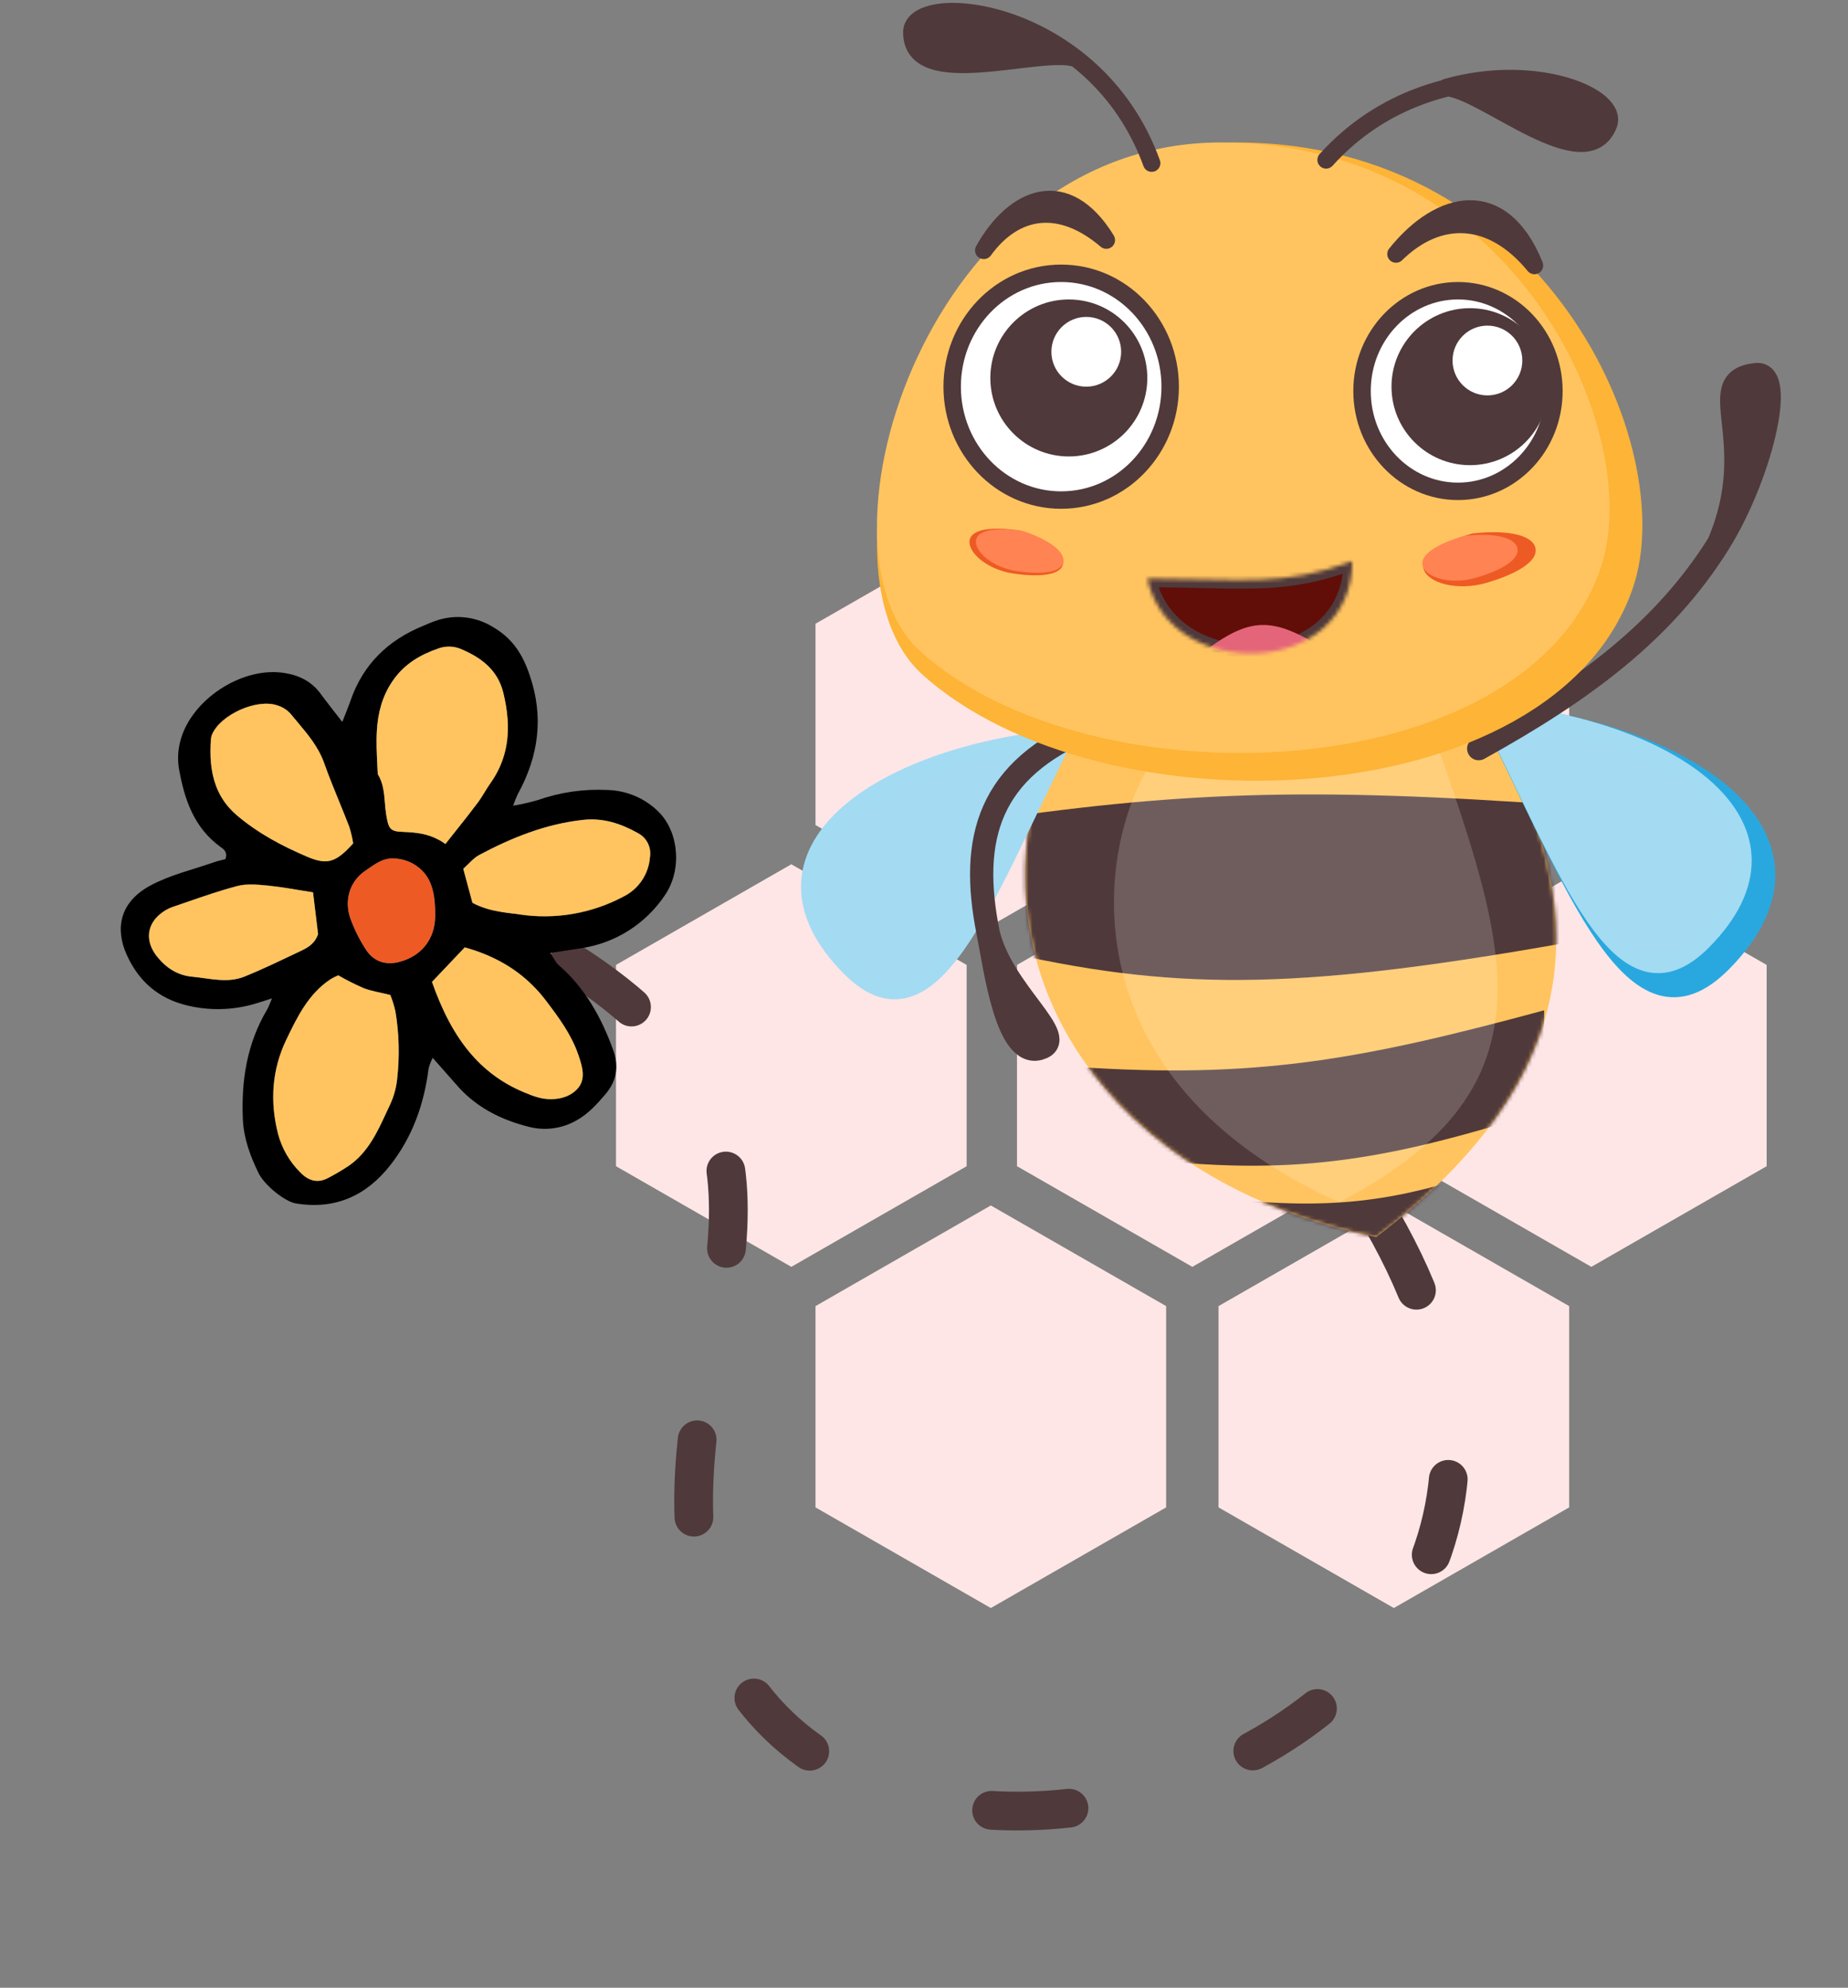 <svg width="477" height="513" viewBox="0 0 477 513" fill="none" xmlns="http://www.w3.org/2000/svg">
<rect x="0" y="0" width="477" height="513" fill="#808080" stroke="none"/>
<path d="M307.76 223.052L353.012 249.026V300.974L307.76 326.948L262.508 300.974V249.026L307.76 223.052Z" fill="#FFE6E6"/>
<path d="M255.746 135L300.998 160.974V212.922L255.746 238.896L210.494 212.922V160.974L255.746 135Z" fill="#FFE6E6"/>
<path d="M359.774 135L405.026 160.974V212.922L359.774 238.896L314.522 212.922V160.974L359.774 135Z" fill="#FFE6E6"/>
<path d="M255.746 311.104L300.998 337.078V389.026L255.746 415L210.494 389.026V337.078L255.746 311.104Z" fill="#FFE6E6"/>
<path d="M359.774 311.104L405.026 337.078V389.026L359.774 415L314.522 389.026V337.078L359.774 311.104Z" fill="#FFE6E6"/>
<path d="M204.252 223.052L249.504 249.026V300.974L204.252 326.948L159 300.974V249.026L204.252 223.052Z" fill="#FFE6E6"/>
<path d="M410.748 223.052L456 249.026V300.974L410.748 326.948L365.496 300.974V249.026L410.748 223.052Z" fill="#FFE6E6"/>
<path d="M146.927 248.031C216.958 292.551 175.32 338.192 179.316 395.531C189.017 534.715 467.621 456.225 341.57 292.551" stroke="#4F393B" stroke-width="10" stroke-linecap="round" stroke-linejoin="round" stroke-dasharray="20 50"/>
<path d="M70.213 257.661C68.048 258.341 66.789 258.779 65.512 259.138C59.834 260.758 53.833 260.861 48.11 259.437C40.769 257.624 35.708 253.123 32.689 246.357C29.755 239.842 30.721 232.915 38.785 228.554C43.881 225.791 49.743 224.458 55.274 222.512C56.293 222.159 57.359 221.945 58.185 221.721C58.792 219.922 57.786 219.189 56.95 218.6C49.99 213.586 47.546 206.144 46.168 198.224C45.825 195.992 45.93 193.713 46.476 191.52C49.105 180.609 62.636 171.789 73.615 173.718C77.316 174.324 80.462 175.915 82.745 179.026C84.445 181.347 86.245 183.589 88.35 186.32C89.214 184.094 89.911 182.458 90.493 180.786C93.73 171.423 100.182 165.2 109.25 161.51C110.487 160.946 111.754 160.449 113.045 160.023C115.405 159.287 117.895 159.066 120.345 159.377C122.795 159.688 125.148 160.522 127.245 161.823C132.357 164.805 134.908 168.889 136.728 174.273C140.411 185.032 139.056 195.103 133.663 204.916C133.206 205.901 132.798 206.907 132.442 207.932C134.571 207.582 136.678 207.107 138.752 206.508C144.53 204.466 150.65 203.573 156.766 203.878C161.793 203.997 166.574 206.058 170.105 209.628C175.273 214.908 176.044 224.543 171.662 230.97C169.209 234.662 166.006 237.796 162.26 240.166C158.515 242.537 154.313 244.09 149.93 244.725C147.542 245.117 145.153 245.458 142.032 245.929C143.004 247.376 143.421 248.398 144.169 249.042C151.02 254.973 155.264 262.648 158.272 270.993C159.688 274.879 159.367 278.795 156.284 282.38C154.052 284.992 151.865 287.439 148.841 289.13C145.067 291.305 140.589 291.897 136.387 290.778C129.456 289.023 123.246 285.947 118.364 280.572C116.275 278.206 114.186 275.84 111.679 273C111.232 273.886 110.878 274.815 110.624 275.774C109.466 284.933 106.483 293.399 100.739 300.712C94.527 308.629 86.476 312.252 76.332 310.576C73.574 310.106 68.283 305.966 66.68 302.644C64.622 298.377 62.959 293.971 62.697 289.108C62.219 279.003 63.702 269.388 68.944 260.55C69.299 259.973 69.497 259.324 70.213 257.661ZM114.97 217.81C115.966 216.539 116.923 215.336 117.846 214.175C118.483 213.373 119.105 212.591 119.713 211.821C120.142 211.277 120.565 210.738 120.981 210.202C121.765 209.194 122.527 208.195 123.275 207.183C123.935 206.302 124.513 205.362 125.09 204.421L125.091 204.42C125.576 203.628 126.063 202.836 126.599 202.079C130.278 196.881 131.41 191.345 131.012 185.578C130.858 183.344 130.474 181.075 129.92 178.778C128.417 172.641 123.894 169.466 118.54 167.299C116.83 166.706 114.97 166.703 113.255 167.29C108.544 168.923 104.427 171.263 101.376 175.673C98.569 179.767 97.563 184.062 97.287 188.453L97.287 188.454C97.099 191.441 97.248 194.474 97.398 197.519C97.436 198.274 97.473 199.029 97.505 199.785C98.927 202.069 99.137 204.61 99.347 207.15C99.432 208.177 99.517 209.203 99.682 210.212C100.306 213.966 100.674 214.599 104.139 214.698C107.24 214.825 110.252 215.093 113.338 216.782C113.446 216.841 113.555 216.902 113.663 216.965C113.672 216.971 113.681 216.976 113.691 216.981C113.7 216.987 113.709 216.992 113.718 216.997C113.736 217.008 113.754 217.019 113.772 217.029C114.17 217.264 114.569 217.523 114.97 217.81ZM87.295 251.717C86.651 252.005 86.022 252.325 85.409 252.676C79.645 256.439 76.746 262.431 73.951 268.266C70.219 275.993 69.631 284.291 71.803 292.68C72.798 296.394 74.751 299.78 77.466 302.501C79.561 304.683 81.945 305.494 84.757 303.97C86.545 303.034 88.284 302.008 89.968 300.895C90.6 300.461 91.191 299.998 91.746 299.51C91.761 299.496 91.776 299.483 91.791 299.47C96.196 295.568 98.309 290.08 100.781 284.885C101.709 282.844 102.299 280.666 102.528 278.437C103.192 272.612 103.038 266.725 102.071 260.946C101.74 259.523 101.305 258.127 100.769 256.769C98.184 256.125 95.915 255.791 93.839 254.992C91.598 254.017 89.412 252.922 87.29 251.711L87.295 251.717ZM91.159 217.663C90.923 216.19 90.575 214.737 90.119 213.317C89.283 211.15 88.407 209.005 87.533 206.861L87.532 206.86C86.188 203.567 84.846 200.278 83.652 196.92C82.188 192.79 79.482 189.575 76.776 186.359C76.158 185.624 75.539 184.888 74.935 184.142C74.027 183.17 72.88 182.452 71.608 182.059C66.334 180.209 56.973 184.452 54.792 189.536C54.611 189.96 54.502 190.412 54.472 190.871C54.149 195.073 54.387 199.112 55.742 202.76C56.495 204.788 57.593 206.694 59.13 208.441C59.742 209.135 60.423 209.804 61.179 210.445C66.566 215.016 72.761 218.316 79.22 221.066C83.622 222.95 85.881 222.76 89.126 219.749C89.258 219.627 89.392 219.5 89.527 219.368C89.543 219.352 89.559 219.336 89.575 219.321C90.074 218.832 90.599 218.281 91.159 217.663ZM121.95 232.995C124.467 234.358 126.99 234.972 129.507 235.37C130.527 235.531 131.546 235.657 132.563 235.782L132.564 235.782L132.565 235.783C133.07 235.845 133.573 235.907 134.077 235.973C143.27 237.358 152.672 235.742 160.888 231.366C162.816 230.413 164.463 228.972 165.664 227.188C166.866 225.403 167.58 223.337 167.736 221.193C167.937 219.957 167.742 218.689 167.18 217.571C166.843 216.901 166.383 216.305 165.83 215.811C165.46 215.482 165.049 215.198 164.605 214.969C160.22 212.524 155.659 210.992 150.421 211.574C140.835 212.669 132.104 216.167 123.697 220.631C122.162 221.45 120.992 222.946 119.575 224.197L121.95 232.995ZM119.96 244.5L111.49 253.398C114.041 260.627 117.262 267.126 121.887 272.358C125.631 276.594 130.296 280 136.27 282.291C137.508 282.83 138.799 283.235 140.124 283.499C143.384 283.989 146.737 283.387 148.937 281.087C151.348 278.558 150.319 275.288 149.251 272.178C147.45 266.947 144.257 262.66 140.987 258.336C140.39 257.544 139.771 256.787 139.132 256.062C139.131 256.061 139.129 256.06 139.128 256.058C134.684 251.027 129.219 247.587 122.777 245.373C121.858 245.057 120.919 244.767 119.96 244.5ZM80.795 230.297C78.619 229.954 76.533 229.59 74.478 229.27C72.712 228.995 70.969 228.753 69.215 228.583C66.555 228.332 63.678 228.061 61.168 228.709C56.782 229.861 52.472 231.354 48.175 232.843L48.175 232.843C46.949 233.268 45.725 233.692 44.501 234.108C43.861 234.329 43.247 234.62 42.671 234.976C38.77 237.348 37.553 241.018 39.15 244.631C39.498 245.419 39.981 246.205 40.599 246.973C42.983 249.9 45.893 251.774 49.723 252.108C54.181 252.519 58.711 253.837 63.072 252.071C68.077 250.041 72.937 247.634 77.841 245.347C79.683 244.469 81.365 243.362 82.092 241.089L82.09 241.072L80.795 230.297ZM109.761 225.608C108.792 224.377 107.562 223.376 106.16 222.676C104.758 221.976 103.217 221.595 101.649 221.56C98.668 221.412 96.696 223.122 94.428 224.629C93.998 224.915 93.599 225.222 93.23 225.547C90.338 228.094 89.303 231.755 89.981 235.329C89.991 235.382 90.001 235.435 90.012 235.488C90.166 236.243 90.396 236.994 90.702 237.729C91.743 240.445 93.084 243.035 94.702 245.451C95.737 246.906 97.052 247.848 98.559 248.286C99.925 248.684 101.449 248.668 103.067 248.245C108.737 246.765 112.243 242.428 112.33 236.551C112.363 233.154 112.107 229.782 110.709 227.091C110.653 226.983 110.595 226.877 110.535 226.771C110.306 226.366 110.049 225.978 109.761 225.608Z" fill="black"/>
<path fill-rule="evenodd" clip-rule="evenodd" d="M91.159 217.663C90.93 216.191 90.59 214.739 90.141 213.319C89.308 211.158 88.433 209.017 87.56 206.879C86.211 203.576 84.865 200.279 83.675 196.922C82.21 192.792 79.504 189.576 76.799 186.36C76.18 185.625 75.561 184.89 74.957 184.144C74.035 183.158 72.868 182.434 71.575 182.046C66.301 180.196 56.914 184.41 54.733 189.494C54.552 189.917 54.444 190.369 54.413 190.829C54.123 195.053 54.379 199.105 55.742 202.76C54.387 199.112 54.149 195.073 54.472 190.871C54.502 190.412 54.611 189.96 54.792 189.536C56.973 184.452 66.334 180.209 71.608 182.059C72.88 182.452 74.027 183.17 74.935 184.142C75.539 184.888 76.158 185.624 76.776 186.359C79.482 189.575 82.188 192.79 83.652 196.92C84.846 200.278 86.188 203.567 87.532 206.86L87.533 206.861C88.407 209.005 89.283 211.15 90.119 213.317C90.575 214.737 90.923 216.19 91.159 217.663ZM79.23 221.078C83.623 222.952 85.881 222.76 89.126 219.749C85.881 222.76 83.622 222.95 79.22 221.066C72.761 218.316 66.566 215.016 61.179 210.445C60.423 209.804 59.742 209.135 59.13 208.441C59.745 209.139 60.429 209.812 61.19 210.457C66.576 215.028 72.787 218.345 79.23 221.078Z" fill="#FFC45F"/>
<path fill-rule="evenodd" clip-rule="evenodd" d="M82.1 241.039L80.795 230.297L82.09 241.072C82.093 241.061 82.097 241.05 82.1 241.039ZM42.674 234.931C38.72 237.346 37.502 241.018 39.15 244.631C37.553 241.018 38.77 237.348 42.671 234.976C43.247 234.62 43.861 234.329 44.501 234.108C45.725 233.692 46.949 233.268 48.175 232.843L48.175 232.843C52.472 231.354 56.782 229.861 61.168 228.709C63.678 228.061 66.555 228.332 69.215 228.583C70.969 228.753 72.712 228.995 74.478 229.27C72.712 228.986 70.968 228.728 69.217 228.539C69.101 228.528 68.985 228.517 68.868 228.506C66.311 228.262 63.616 228.005 61.17 228.664C57.051 229.747 53.011 231.142 48.971 232.537C47.483 233.051 45.995 233.565 44.503 234.063C43.864 234.285 43.25 234.576 42.674 234.931Z" fill="#FFC45F"/>
<path fill-rule="evenodd" clip-rule="evenodd" d="M87.29 251.711C86.634 252.001 85.993 252.324 85.37 252.679C79.633 256.425 76.749 262.395 73.951 268.187L73.912 268.269C70.168 276.006 69.615 284.273 71.763 292.683C72.758 296.406 74.714 299.801 77.436 302.527C79.532 304.709 81.915 305.52 84.727 303.996C86.515 303.06 88.255 302.034 89.938 300.921C90.582 300.48 91.183 300.008 91.746 299.51C91.191 299.998 90.6 300.461 89.968 300.895C88.284 302.008 86.545 303.034 84.757 303.97C81.945 305.494 79.561 304.683 77.466 302.501C74.751 299.78 72.798 296.394 71.803 292.68C69.631 284.291 70.219 275.993 73.951 268.266C76.746 262.431 79.645 256.439 85.409 252.676C86.022 252.325 86.651 252.005 87.295 251.717L87.29 251.711Z" fill="#FFC45F"/>
<path fill-rule="evenodd" clip-rule="evenodd" d="M121.887 272.358C125.635 276.605 130.306 280.02 136.291 282.314C137.529 282.854 138.82 283.259 140.145 283.523C143.405 284.013 146.764 283.406 148.958 281.11C151.369 278.582 150.339 275.312 149.272 272.202C147.471 266.97 144.278 262.684 141.008 258.36C140.404 257.559 139.778 256.794 139.132 256.062C139.771 256.787 140.39 257.544 140.987 258.336C144.257 262.66 147.45 266.947 149.251 272.178C150.319 275.288 151.348 278.558 148.937 281.087C146.737 283.387 143.384 283.989 140.124 283.499C138.799 283.235 137.508 282.83 136.27 282.291C130.296 280 125.631 276.594 121.887 272.358Z" fill="#FFC45F"/>
<path fill-rule="evenodd" clip-rule="evenodd" d="M93.23 225.547C90.339 228.091 89.302 231.753 89.981 235.329C89.303 231.755 90.338 228.094 93.23 225.547ZM103.067 248.245C101.442 248.678 99.921 248.69 98.559 248.286C99.925 248.684 101.449 248.668 103.067 248.245Z" fill="#FFC45F"/>
<path fill-rule="evenodd" clip-rule="evenodd" d="M129.507 235.37C130.527 235.531 131.546 235.657 132.563 235.782L132.564 235.782M132.564 235.782L132.565 235.783C133.07 235.845 133.573 235.907 134.077 235.973M134.077 235.973C143.27 237.358 152.672 235.742 160.888 231.366ZM160.888 231.366C162.816 230.413 164.463 228.972 165.664 227.188ZM165.664 227.188C166.866 225.403 167.58 223.337 167.736 221.193ZM167.736 221.193C167.937 219.957 167.742 218.689 167.18 217.571ZM167.18 217.571C166.843 216.901 166.383 216.305 165.83 215.811ZM165.83 215.811C166.405 216.313 166.881 216.924 167.228 217.614ZM167.228 217.614C167.79 218.731 167.985 219.999 167.784 221.235ZM167.784 221.235C167.628 223.379 166.914 225.445 165.712 227.23ZM165.712 227.23C164.511 229.014 162.864 230.455 160.936 231.408ZM160.936 231.408C152.719 235.784 143.317 237.4 134.124 236.015ZM134.124 236.015C133.591 235.94 133.057 235.87 132.525 235.8ZM132.525 235.8C131.517 235.667 130.512 235.535 129.507 235.37Z" fill="#FFC45F"/>
<path fill-rule="evenodd" clip-rule="evenodd" d="M131.012 185.578C131.41 191.345 130.278 196.881 126.599 202.079C126.063 202.836 125.576 203.628 125.091 204.42L125.09 204.421C124.513 205.362 123.935 206.302 123.275 207.183C122.527 208.195 121.765 209.194 120.981 210.202C121.768 209.194 122.538 208.199 123.301 207.201C123.962 206.32 124.539 205.38 125.117 204.439C125.603 203.647 126.089 202.855 126.626 202.097C130.313 196.888 131.427 191.352 131.012 185.578ZM119.713 211.821C119.105 212.591 118.483 213.373 117.846 214.175C116.923 215.336 115.966 216.539 114.97 217.81L115.566 217.059C117.033 215.211 118.402 213.488 119.713 211.821Z" fill="#FFC45F"/>
<path d="M99.682 210.212C100.306 213.966 100.674 214.599 104.139 214.698C107.24 214.825 110.252 215.093 113.338 216.782C113.446 216.841 113.555 216.902 113.663 216.965L113.691 216.981L113.718 216.997C113.736 217.008 113.754 217.019 113.772 217.029C114.17 217.264 114.569 217.523 114.97 217.81C115.966 216.539 116.923 215.336 117.846 214.175C118.483 213.373 119.105 212.591 119.713 211.821C120.141 211.276 120.564 210.737 120.981 210.202C121.765 209.194 122.527 208.195 123.275 207.183C123.935 206.302 124.513 205.362 125.09 204.421L125.091 204.42C125.576 203.628 126.063 202.836 126.599 202.079C130.278 196.881 131.41 191.345 131.012 185.578C130.853 183.36 130.468 181.106 129.917 178.823C128.414 172.686 123.891 169.511 118.537 167.343C116.827 166.75 114.967 166.747 113.253 167.335C108.531 168.956 104.413 171.296 101.373 175.717C98.576 179.798 97.567 184.077 97.287 188.453L97.287 188.454C97.099 191.441 97.248 194.474 97.398 197.519C97.436 198.274 97.473 199.029 97.505 199.785C98.927 202.069 99.137 204.61 99.347 207.15C99.432 208.177 99.517 209.203 99.682 210.212Z" fill="#FFC45F"/>
<path d="M134.077 235.973C143.27 237.358 152.672 235.742 160.888 231.366C162.816 230.413 164.463 228.972 165.664 227.188C166.866 225.403 167.58 223.337 167.736 221.193C167.937 219.957 167.742 218.689 167.18 217.571C166.843 216.901 166.383 216.305 165.83 215.811C165.473 215.5 165.078 215.231 164.652 215.011C160.257 212.554 155.707 211.034 150.469 211.616C140.836 212.658 132.102 216.189 123.706 220.665C122.171 221.484 121.001 222.98 119.584 224.231L121.95 232.995C124.478 234.338 126.991 234.957 129.507 235.37C130.527 235.531 131.546 235.657 132.563 235.782L132.564 235.782L132.565 235.783C133.07 235.845 133.573 235.907 134.077 235.973Z" fill="#FFC45F"/>
<path d="M136.27 282.291C137.508 282.83 138.799 283.235 140.124 283.499C143.384 283.989 146.737 283.387 148.937 281.087C151.348 278.558 150.319 275.288 149.251 272.178C147.45 266.947 144.257 262.66 140.987 258.336C140.39 257.544 139.771 256.787 139.132 256.062L139.128 256.058C134.674 251.021 129.212 247.585 122.777 245.373C121.858 245.057 120.919 244.767 119.96 244.5L111.511 253.422C114.058 260.64 117.274 267.13 121.887 272.358C125.631 276.594 130.296 280 136.27 282.291Z" fill="#FFC45F"/>
<path d="M87.295 251.717C86.651 252.005 86.022 252.325 85.409 252.676C79.645 256.439 76.746 262.431 73.951 268.266C70.219 275.993 69.631 284.291 71.803 292.68C72.798 296.394 74.751 299.78 77.466 302.501C79.561 304.683 81.945 305.494 84.757 303.97C86.545 303.034 88.284 302.008 89.968 300.895C90.6 300.461 91.191 299.998 91.746 299.51C91.761 299.496 91.776 299.483 91.791 299.47C96.168 295.575 98.285 290.093 100.751 284.912C101.679 282.87 102.269 280.692 102.499 278.464C103.163 272.638 103.009 266.751 102.041 260.972C101.711 259.549 101.275 258.153 100.739 256.795C98.154 256.151 95.891 255.823 93.809 255.019C91.578 254.034 89.402 252.929 87.29 251.711L87.295 251.717Z" fill="#FFC45F"/>
<path d="M69.215 228.583C66.555 228.332 63.678 228.061 61.168 228.709C56.782 229.861 52.472 231.354 48.175 232.843L48.175 232.843C46.949 233.268 45.725 233.692 44.501 234.108C43.861 234.329 43.247 234.62 42.671 234.976C38.77 237.348 37.553 241.018 39.15 244.631C39.159 244.65 39.167 244.669 39.176 244.688C39.526 245.442 40.001 246.193 40.602 246.929C42.986 249.856 45.885 251.717 49.726 252.063C54.2 252.493 58.703 253.78 63.075 252.026C68.1 250.021 72.961 247.613 77.844 245.302C79.683 244.423 81.352 243.328 82.09 241.072L80.795 230.297C78.628 229.966 76.538 229.601 74.478 229.27C72.712 228.995 70.969 228.753 69.215 228.583Z" fill="#FFC45F"/>
<path d="M91.159 217.663C90.923 216.19 90.575 214.737 90.119 213.317C89.283 211.15 88.407 209.005 87.533 206.861L87.532 206.86C86.188 203.567 84.846 200.278 83.652 196.92C82.188 192.79 79.482 189.575 76.776 186.359C76.158 185.624 75.539 184.888 74.935 184.142C74.027 183.17 72.88 182.452 71.608 182.059C66.334 180.209 56.973 184.452 54.792 189.536C54.611 189.96 54.502 190.412 54.472 190.871C54.149 195.073 54.387 199.112 55.742 202.76C55.817 202.962 55.896 203.163 55.978 203.363C56.721 205.167 57.749 206.869 59.13 208.441C59.742 209.135 60.423 209.804 61.179 210.445C66.566 215.016 72.761 218.316 79.22 221.066C83.622 222.95 85.881 222.76 89.126 219.749C89.258 219.627 89.392 219.5 89.527 219.368C89.543 219.352 89.559 219.336 89.575 219.321C90.074 218.832 90.599 218.281 91.159 217.663Z" fill="#FFC45F"/>
<path d="M90.702 237.729C91.743 240.445 93.084 243.035 94.702 245.451C95.749 246.894 97.058 247.842 98.559 248.286C99.925 248.684 101.449 248.668 103.067 248.245C108.737 246.765 112.219 242.449 112.306 236.572C112.359 233.157 112.107 229.783 110.709 227.091C110.653 226.983 110.595 226.877 110.535 226.771C110.306 226.366 110.049 225.978 109.761 225.608C108.791 224.377 107.56 223.377 106.157 222.678C104.753 221.979 103.212 221.599 101.643 221.565C98.663 221.417 96.69 223.127 94.422 224.634C93.994 224.919 93.597 225.224 93.23 225.547C90.338 228.094 89.303 231.755 89.981 235.329C89.991 235.382 90.001 235.435 90.012 235.488C90.166 236.243 90.396 236.994 90.702 237.729Z" fill="#EE5A24"/>
<path d="M355.244 319.269C287.713 305.763 247.195 251.738 271.956 189.835L385.633 187.584C405.892 226.977 417.147 271.997 355.244 319.269Z" fill="#FFC45F"/>
<mask id="mask0_121_213" style="mask-type:alpha" maskUnits="userSpaceOnUse" x="264" y="187" width="138" height="133">
<path d="M355.244 319.266C287.713 305.76 247.195 251.735 271.956 189.832L385.633 187.581C405.892 226.974 417.147 271.994 355.244 319.266Z" fill="#FFC45F"/>
</mask>
<g mask="url(#mask0_121_213)">
<path d="M386.182 301.258C358.697 310.832 342.621 312.224 313.024 309.136L358.044 340.651L386.182 301.258Z" fill="#4F393B"/>
<path d="M398.563 260.739C350.389 273.807 323.804 278.378 278.133 275.371L293.89 299.007C332.709 303.342 355.695 300.33 398.563 286.626V260.739Z" fill="#4F393B"/>
<path d="M407.567 242.731C337.468 255.306 305.512 255.976 261.25 246.108L249.995 212.342C304.066 204.229 337.641 203.079 404.19 207.84L407.567 242.731Z" fill="#4F393B"/>
</g>
<path d="M307.395 188.709C291.257 188.709 257.874 270.871 345.663 310.264C404.19 279.876 388.433 242.734 368.172 184.207L307.395 188.709Z" fill="white" fill-opacity="0.18"/>
<path d="M274.76 190.356C254.251 231.016 240.646 271.209 219.315 249.629C190.564 220.543 226.1 194.851 274.76 190.356Z" fill="#A4DBF3" stroke="#A3DBF3" stroke-width="4.5"/>
<path d="M384.108 183.736C406.527 228.182 421.399 272.119 444.717 248.529C476.146 216.734 437.3 188.649 384.108 183.736Z" fill="#29A8DF" stroke="#29A8DF" stroke-width="4.5"/>
<path d="M384.139 183.601C404.648 224.26 418.253 264.453 439.584 242.873C468.335 213.787 432.799 188.096 384.139 183.601Z" fill="#A4DBF3" stroke="#A3DBF3" stroke-width="4.5"/>
<path d="M268.257 270.6C259.836 273.006 256.933 250.147 255.044 240.683C258.632 256.163 276.679 268.194 268.257 270.6Z" fill="#4F393B"/>
<path d="M281.767 187.585C255.044 198.412 250.21 216.46 255.044 240.683M255.044 240.683C256.933 250.147 259.836 273.006 268.257 270.6C276.679 268.194 258.632 256.163 255.044 240.683Z" stroke="#4F393B" stroke-width="6"/>
<path d="M443.583 140.313C454.343 123.134 461.044 95.894 453.338 96.672C439.024 98.117 455.104 113.449 443.583 140.313Z" fill="#4F393B"/>
<path d="M381.68 193.213C408.965 178.104 429.484 162.823 443.583 140.313M443.583 140.313C454.343 123.134 461.044 95.894 453.338 96.672C439.024 98.117 455.104 113.449 443.583 140.313Z" stroke="#4F393B" stroke-width="6" stroke-linecap="round"/>
<path d="M421.53 151.568C401.271 211.22 284.218 215.722 238.071 174.078C206.559 145.64 240.324 36.766 319.109 36.766C399.022 36.766 433.761 115.551 421.53 151.568Z" fill="#FDB437"/>
<path d="M413.155 146.585C393.766 203.648 281.736 207.954 237.569 168.118C207.408 140.914 239.724 36.766 315.13 36.766C391.613 36.766 424.862 112.132 413.155 146.585Z" fill="#FFC45F"/>
<path d="M273.907 129.056C289.536 129.056 302.044 115.863 302.044 99.793C302.044 83.724 289.536 70.531 273.907 70.531C258.278 70.531 245.771 83.724 245.771 99.793C245.771 115.863 258.278 129.056 273.907 129.056Z" fill="white" stroke="#4F393B" stroke-width="4.5"/>
<circle cx="275.882" cy="97.543" r="20.259" fill="#4F393B"/>
<circle cx="280.384" cy="90.791" r="9.004" fill="white"/>
<path d="M401.091 100.919C401.091 115.304 389.919 126.807 376.328 126.807C362.738 126.807 351.566 115.304 351.566 100.919C351.566 86.534 362.738 75.031 376.328 75.031C389.919 75.031 401.091 86.534 401.091 100.919Z" fill="white" stroke="#4F393B" stroke-width="4.5"/>
<circle cx="379.429" cy="99.793" r="20.259" fill="#4F393B"/>
<circle cx="383.931" cy="93.041" r="9.004" fill="white"/>
<mask id="mask1_121_213" style="mask-type:alpha" maskUnits="userSpaceOnUse" x="296" y="144" width="54" height="25">
<path d="M296.141 149.314C320.902 149.314 331.032 151.565 349.04 144.812C349.04 175.2 301.768 176.326 296.141 149.314Z" fill="#610E08"/>
</mask>
<g mask="url(#mask1_121_213)">
<path d="M296.507 150.825C296.295 150.058 296.897 149.314 297.693 149.316C320.563 149.402 330.741 151.292 347.338 145.431C348.164 145.14 349.038 145.765 348.981 146.64C347.159 174.679 303.404 175.742 296.507 150.825Z" fill="#610E08" stroke="#4F393B" stroke-width="4.5" stroke-linecap="round" stroke-linejoin="round"/>
<path d="M311.898 167.322C322.207 159.765 327.857 159.662 337.785 165.071L332.157 172.949L311.898 167.322Z" fill="#E4657A"/>
</g>
<path d="M396.273 141.251C397.3 144.774 391.468 148.15 383.717 150.412C375.967 152.673 368.478 150.375 367.45 146.852C366.422 143.329 372.255 139.953 380.006 137.691C388.032 136.734 395.245 137.728 396.273 141.251Z" fill="#EE5A24"/>
<path d="M391.634 141.333C392.504 144.317 387.564 147.176 381.001 149.091C374.437 151.006 368.095 149.06 367.224 146.076C366.353 143.093 371.293 140.234 377.857 138.318C384.655 137.507 390.763 138.35 391.634 141.333Z" fill="#FF8353"/>
<path d="M274.407 145.427C273.945 148.5 268.261 149.022 261.499 148.005C254.738 146.988 249.798 142.559 250.26 139.486C250.723 136.412 256.406 135.891 263.168 136.908C269.679 139.025 274.869 142.353 274.407 145.427Z" fill="#EE5A24"/>
<path d="M274.474 144.982C274.042 147.851 268.735 148.338 262.422 147.389C256.109 146.439 251.498 142.304 251.929 139.435C252.361 136.565 257.668 136.078 263.981 137.028C270.059 139.004 274.905 142.112 274.474 144.982Z" fill="#FF8353"/>
<path d="M285.563 61.966C273.631 51.781 261.955 53.574 253.925 64.615C261.76 50.549 275.168 45.128 285.486 61.817" stroke="#4F393B" stroke-width="4.5" stroke-linecap="round" stroke-linejoin="round"/>
<path d="M277.788 15.091C258.797 0.275 235.363 0.405 235.363 8.337C235.363 24.094 268.725 11.945 277.788 15.091Z" fill="#4F393B"/>
<path d="M297.267 42.102C282.542 1.535 235.363 -2.918 235.363 8.337M235.363 8.337C235.363 24.094 268.725 11.945 277.788 15.091C258.797 0.275 235.363 0.405 235.363 8.337Z" stroke="#4F393B" stroke-width="4.5" stroke-linecap="round" stroke-linejoin="round"/>
<path d="M396.066 68.523C385.056 55.107 371.335 54.759 360.324 65.557C371.684 51.353 387.635 47.822 396.008 68.344" stroke="#4F393B" stroke-width="4.5" stroke-linecap="round" stroke-linejoin="round"/>
<path d="M373.281 22.586C396.442 15.977 418.116 24.888 415.14 32.241C409.229 46.847 382.862 23.07 373.281 22.586Z" fill="#4F393B"/>
<path d="M342.287 41.267C371.155 9.187 419.362 21.808 415.14 32.241M415.14 32.241C409.229 46.847 382.862 23.07 373.281 22.586C396.442 15.977 418.116 24.888 415.14 32.241Z" stroke="#4F393B" stroke-width="4.5" stroke-linecap="round" stroke-linejoin="round"/>
</svg>
